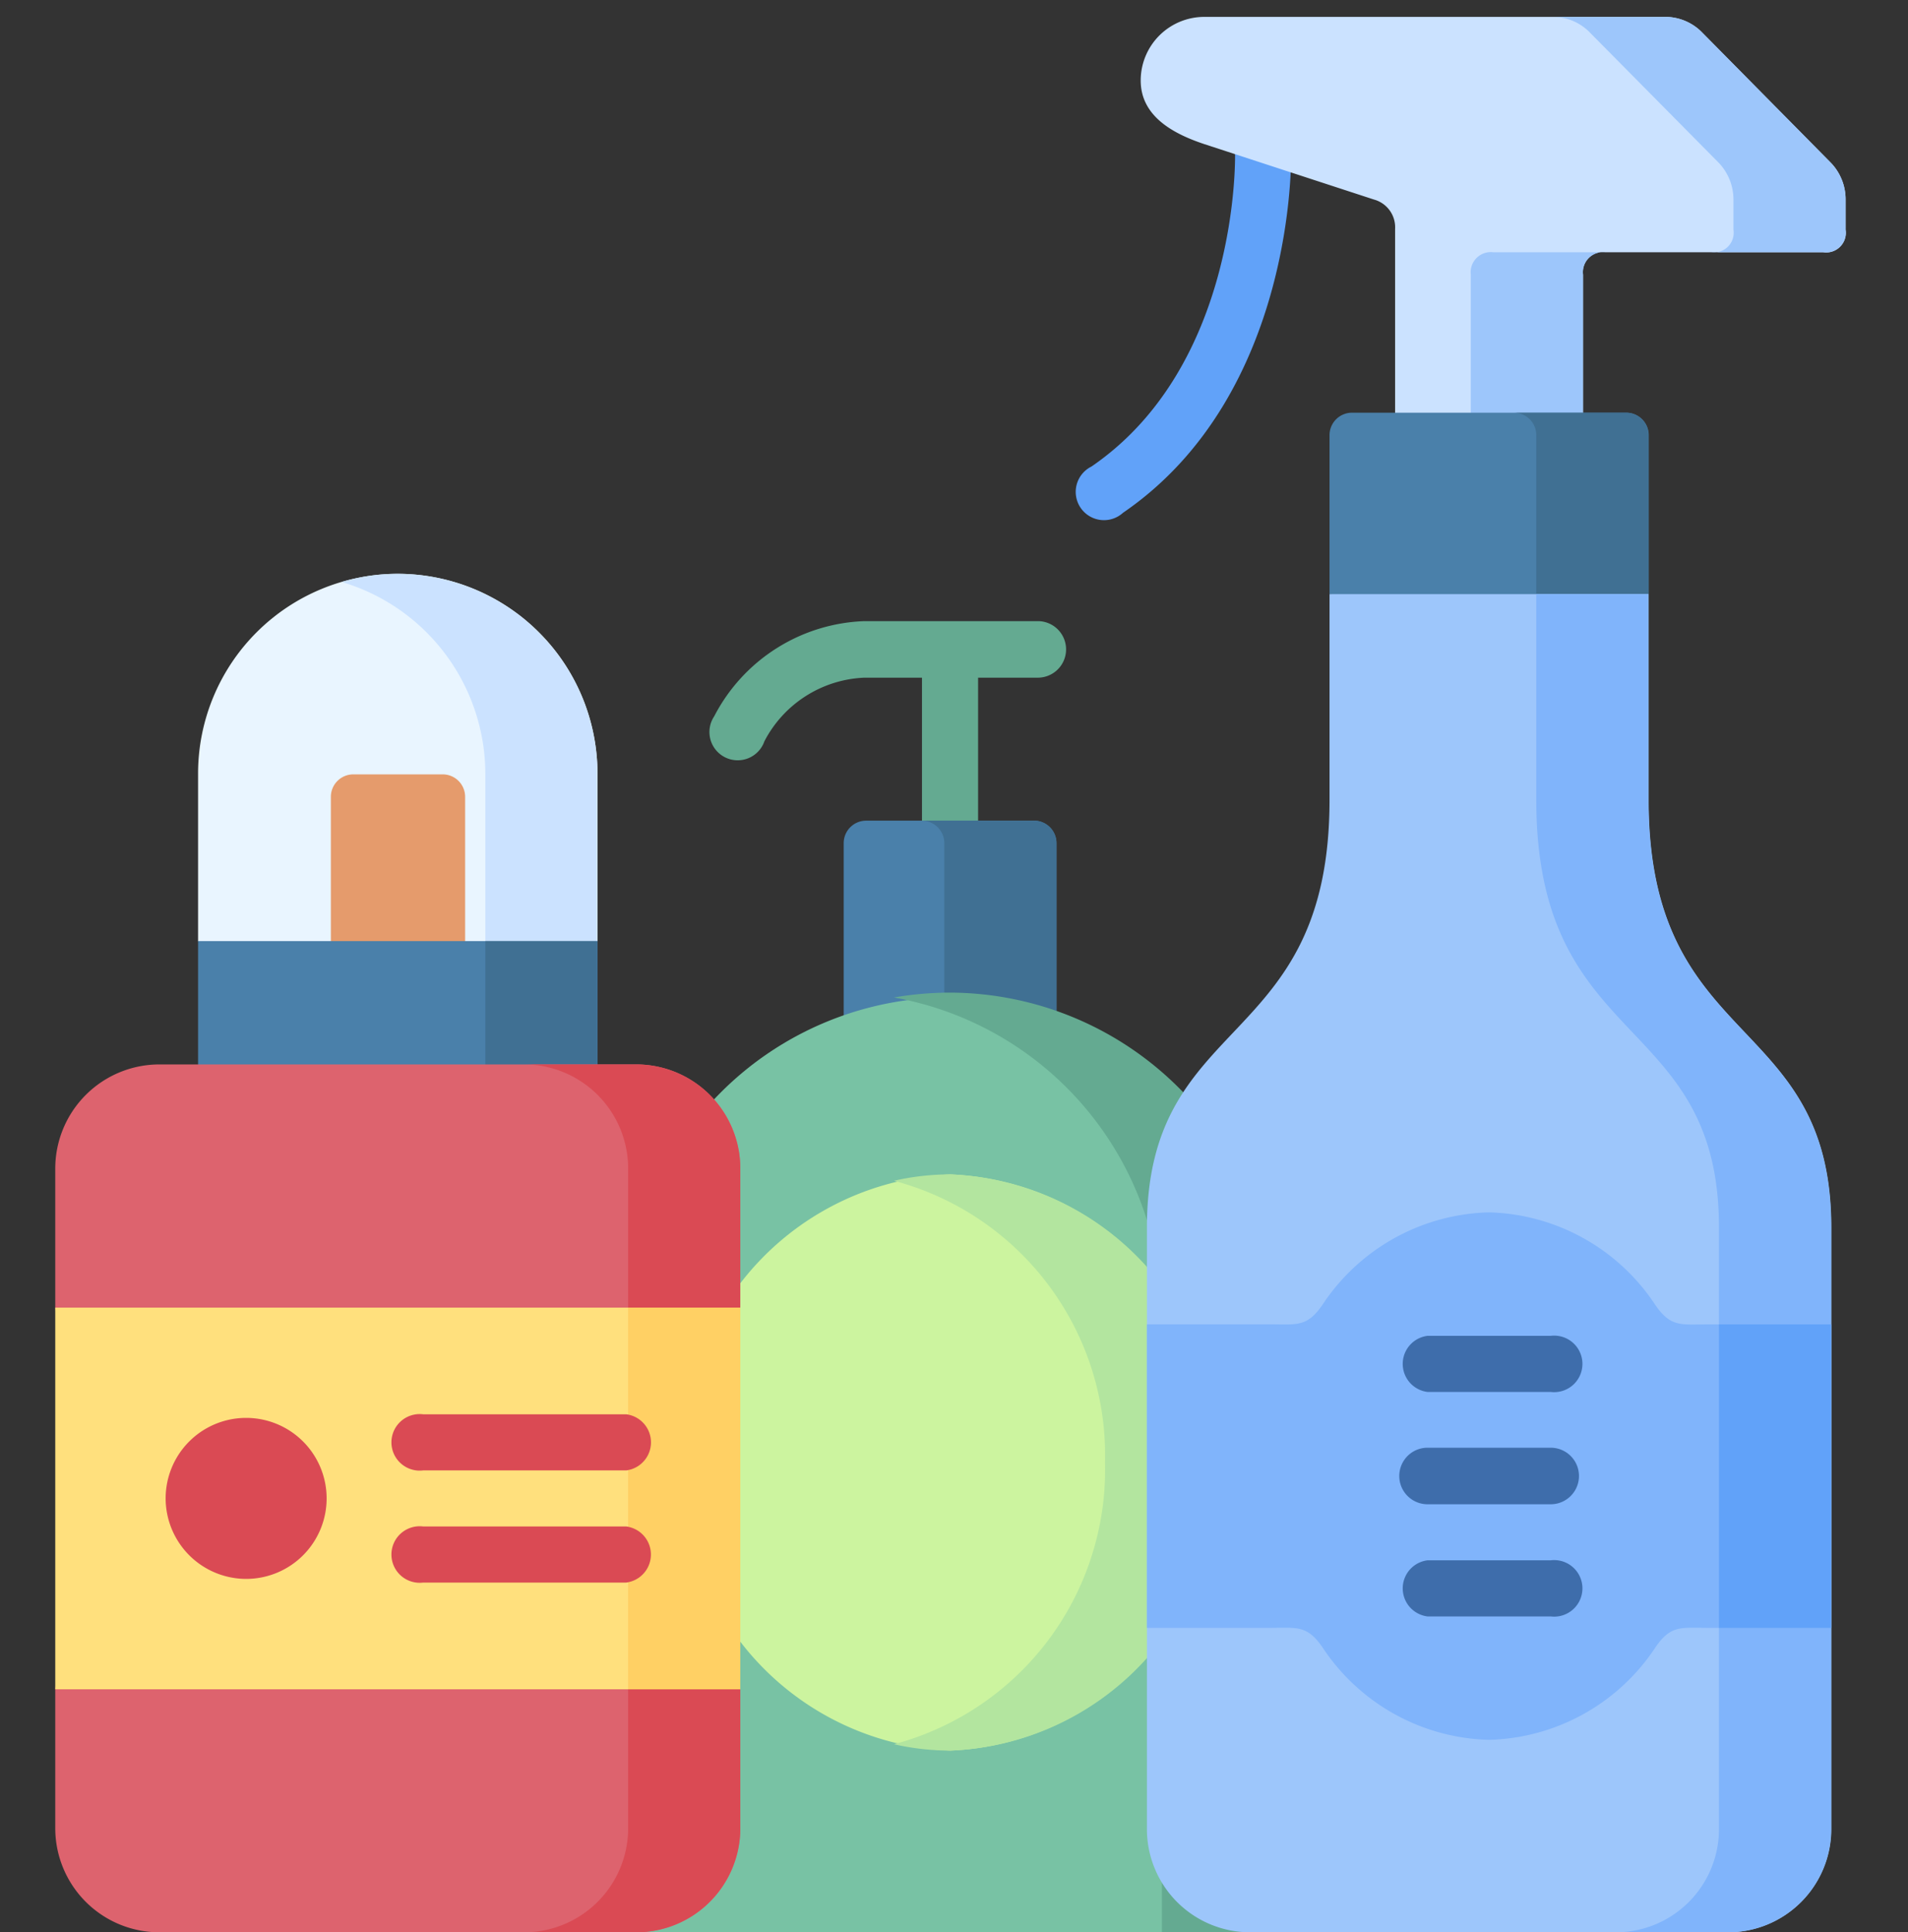 <svg xmlns="http://www.w3.org/2000/svg" width="27" height="27.339" viewBox="0 0 27 27.339">
  <rect x="0" y="0" width="27" height="27.339" fill="#333333" stroke="none"/>
  <g id="Group_460" data-name="Group 460" transform="translate(-0.101 0.239)">
    <g id="Frame" transform="translate(0 0)">
      <rect id="Frame-2" data-name="Frame" width="27" height="27" transform="translate(0.101 -0.239)" fill="none"/>
      <g id="Group" transform="translate(0.883 0)">
        <path id="Vector" d="M4.621,0a.4.4,0,0,1,0,.8H3.776V2.822a.4.4,0,0,1-.794,0V.8H2.168a1.671,1.671,0,0,0-1.416.9.4.4,0,1,1-.71-.354A2.492,2.492,0,0,1,2.168,0Z" transform="translate(9.283 8.549)" fill="#64aa91"/>
        <path id="Vector-2" data-name="Vector" d="M.318,0H2.693a.318.318,0,0,1,.318.317v2.66a.319.319,0,0,1-.318.318H.318A.319.319,0,0,1,0,2.977V.317A.318.318,0,0,1,.318,0Z" transform="translate(11.157 11.372)" fill="#4a80aa" fill-rule="evenodd"/>
        <path id="Vector-3" data-name="Vector" d="M0,0H1.587a.318.318,0,0,1,.318.317v2.66a.319.319,0,0,1-.318.318H0a.32.32,0,0,0,.318-.318V.317A.319.319,0,0,0,0,0Z" transform="translate(12.263 11.372)" fill="#407093" fill-rule="evenodd"/>
        <path id="Vector-4" data-name="Vector" d="M0,13.3V4.584a4.585,4.585,0,0,1,9.169,0V13.3Z" transform="translate(8.078 13.805)" fill="#78c2a4" fill-rule="evenodd"/>
        <path id="Vector-5" data-name="Vector" d="M3.792,13.3V4.584A4.6,4.6,0,0,0,0,.069,4.621,4.621,0,0,1,.8,0,4.6,4.6,0,0,1,5.379,4.584V13.3Z" transform="translate(11.868 13.805)" fill="#64aa91" fill-rule="evenodd"/>
        <path id="Vector-6" data-name="Vector" d="M0,4.075A3.944,3.944,0,0,1,3.781,0a3.944,3.944,0,0,1,3.78,4.075,3.944,3.944,0,0,1-3.78,4.077A3.944,3.944,0,0,1,0,4.075Z" transform="translate(8.882 16.377)" fill="#ccf49f" fill-rule="evenodd"/>
        <path id="Vector-7" data-name="Vector" d="M.8,0a3.936,3.936,0,0,1,3.78,4.075A3.936,3.936,0,0,1,.8,8.152a3.57,3.57,0,0,1-.8-.09A4.019,4.019,0,0,0,2.987,4.075,4.017,4.017,0,0,0,0,.09,3.567,3.567,0,0,1,.8,0Z" transform="translate(11.868 16.377)" fill="#b3e59f" fill-rule="evenodd"/>
        <path id="Vector-8" data-name="Vector" d="M2.207.4A.4.4,0,1,1,3,.392c0,.009.08,3.4-2.378,5.083a.4.4,0,1,1-.447-.654C2.276,3.382,2.207.408,2.207.4Z" transform="translate(14.488 1.541)" fill="#61a2f9"/>
        <g id="Group-2" data-name="Group">
          <path id="Vector-9" data-name="Vector" d="M7.409,0a.732.732,0,0,1,.542.227l1.8,1.822a.748.748,0,0,1,.224.543v.42a.278.278,0,0,1-.318.318H6.576a.284.284,0,0,0-.317.317V5.864H3.6V3a.407.407,0,0,0-.3-.416L.9,1.8C.477,1.659,0,1.415,0,.9A.9.9,0,0,1,.9,0Z" transform="translate(15.36 0)" fill="#cbe2ff" fill-rule="evenodd"/>
          <path id="Vector-10" data-name="Vector" d="M0,3.646A.285.285,0,0,1,.318,3.33H1.906a.284.284,0,0,0-.317.317V5.864H0Zm3.717-.635v-.42a.754.754,0,0,0-.224-.543L1.691.227A.729.729,0,0,0,1.151,0H2.738A.732.732,0,0,1,3.28.227l1.8,1.821a.748.748,0,0,1,.224.543v.42a.278.278,0,0,1-.318.318H3.4A.278.278,0,0,0,3.717,3.011Z" transform="translate(20.031 0)" fill="#9dc6fb" fill-rule="evenodd"/>
          <path id="Vector-11" data-name="Vector" d="M.318,0H4.2a.318.318,0,0,1,.317.318V2.567L2.14,3,0,2.567V.318A.318.318,0,0,1,.318,0Z" transform="translate(18.032 5.6)" fill="#4a80aa" fill-rule="evenodd"/>
          <path id="Vector-12" data-name="Vector" d="M0,0H1.589a.318.318,0,0,1,.317.318V2.567H.318V.318A.318.318,0,0,0,.225.093.318.318,0,0,0,0,0Z" transform="translate(20.64 5.6)" fill="#407093" fill-rule="evenodd"/>
          <path id="Vector-13" data-name="Vector" d="M0,17.478V8.962C0,5.906,2.584,6.477,2.584,2.911V0H7.1V2.911c0,3.566,2.585,2.995,2.585,6.051v8.516a1.46,1.46,0,0,1-1.457,1.455H1.456A1.46,1.46,0,0,1,0,17.478Z" transform="translate(15.448 8.167)" fill="#9dc6fb" fill-rule="evenodd"/>
          <path id="Vector-14" data-name="Vector" d="M2.585,17.478V8.962C2.585,5.906,0,6.477,0,2.911V0H1.587V2.911c0,3.566,2.585,2.995,2.585,6.051v8.516a1.46,1.46,0,0,1-1.457,1.455H1.128a1.46,1.46,0,0,0,1.457-1.455Z" transform="translate(20.958 8.167)" fill="#80b4fb" fill-rule="evenodd"/>
          <path id="Vector-15" data-name="Vector" d="M0,5.2V2.827a2.826,2.826,0,1,1,5.652,0V5.2Z" transform="translate(2.021 7.879)" fill="#e9f5ff" fill-rule="evenodd"/>
          <path id="Vector-16" data-name="Vector" d="M3.62,5.2H2.033V2.827A2.836,2.836,0,0,0,0,.116,2.783,2.783,0,0,1,.8,0,2.834,2.834,0,0,1,3.62,2.827V5.2Z" transform="translate(4.053 7.879)" fill="#cbe2ff" fill-rule="evenodd"/>
          <path id="Vector-17" data-name="Vector" d="M.318,0H1.577A.318.318,0,0,1,1.9.318V2.659a.318.318,0,0,1-.318.317H.318A.318.318,0,0,1,0,2.659V.318A.318.318,0,0,1,.318,0Z" transform="translate(3.9 10.717)" fill="#e59b6c" fill-rule="evenodd"/>
          <path id="Vector-18" data-name="Vector" d="M0,0H5.652V2.066H0Z" transform="translate(2.021 13.076)" fill="#4a80aa" fill-rule="evenodd"/>
          <path id="Vector-19" data-name="Vector" d="M0,0H1.587V2.066H0Z" transform="translate(6.086 13.076)" fill="#407093" fill-rule="evenodd"/>
          <path id="Vector-20" data-name="Vector" d="M0,10.811V8.841l.351-2.7L0,3.44V1.469A1.474,1.474,0,0,1,1.469,0H8.225A1.473,1.473,0,0,1,9.694,1.469V3.44l-.527,2.7.527,2.7v1.97a1.472,1.472,0,0,1-1.469,1.469H1.469A1.473,1.473,0,0,1,0,10.811Z" transform="translate(0 14.821)" fill="#dd636e" fill-rule="evenodd"/>
          <path id="Vector-21" data-name="Vector" d="M1.469,10.811V1.469A1.474,1.474,0,0,0,0,0H1.587A1.473,1.473,0,0,1,3.056,1.469V3.44l-.411,2.7.411,2.7v1.97a1.472,1.472,0,0,1-1.469,1.469H0a1.473,1.473,0,0,0,1.469-1.469Z" transform="translate(6.638 14.821)" fill="#da4a54" fill-rule="evenodd"/>
          <path id="Vector-22" data-name="Vector" d="M0,0H9.694V5.4H0Z" transform="translate(0 18.262)" fill="#ffe07d" fill-rule="evenodd"/>
          <path id="Vector-23" data-name="Vector" d="M0,0H1.587V5.4H0Z" transform="translate(8.107 18.262)" fill="#ffd064" fill-rule="evenodd"/>
          <path id="Vector-24" data-name="Vector" d="M0,1.584H1.725c.395,0,.534.044.753-.267A2.911,2.911,0,0,1,4.84,0,2.907,2.907,0,0,1,7.2,1.319c.219.311.359.266.753.266H9.682V5.879H7.955c-.395,0-.534-.045-.753.266A2.907,2.907,0,0,1,4.84,7.463,2.911,2.911,0,0,1,2.479,6.146c-.219-.311-.359-.267-.753-.267H0Z" transform="translate(15.448 16.914)" fill="#80b4fb" fill-rule="evenodd"/>
        </g>
        <path id="Vector-25" data-name="Vector" d="M.4,3.97a.4.4,0,0,1,0-.794H2.143a.4.4,0,1,1,0,.794ZM.4.794A.4.4,0,0,1,.4,0H2.143a.4.4,0,1,1,0,.794Zm0,1.589a.4.4,0,0,1,0-.8H2.143a.4.4,0,0,1,0,.8Z" transform="translate(19.019 18.661)" fill="#3e6dab"/>
        <path id="Vector-26" data-name="Vector" d="M.4,2.381a.4.4,0,1,1,0-.794H3.272a.4.4,0,0,1,0,.794ZM.4.794A.4.4,0,1,1,.4,0H3.273a.4.4,0,0,1,0,.794Z" transform="translate(4.806 19.771)" fill="#da4a54"/>
        <path id="Vector-27" data-name="Vector" d="M0,1.139A1.139,1.139,0,1,1,1.139,2.278,1.141,1.141,0,0,1,0,1.139Z" transform="translate(1.562 19.822)" fill="#da4a54" fill-rule="evenodd"/>
        <path id="Vector-28" data-name="Vector" d="M0,0H1.587V4.294H0Z" transform="translate(23.543 18.499)" fill="#61a2f9" fill-rule="evenodd"/>
      </g>
    </g>
  </g>
</svg>
